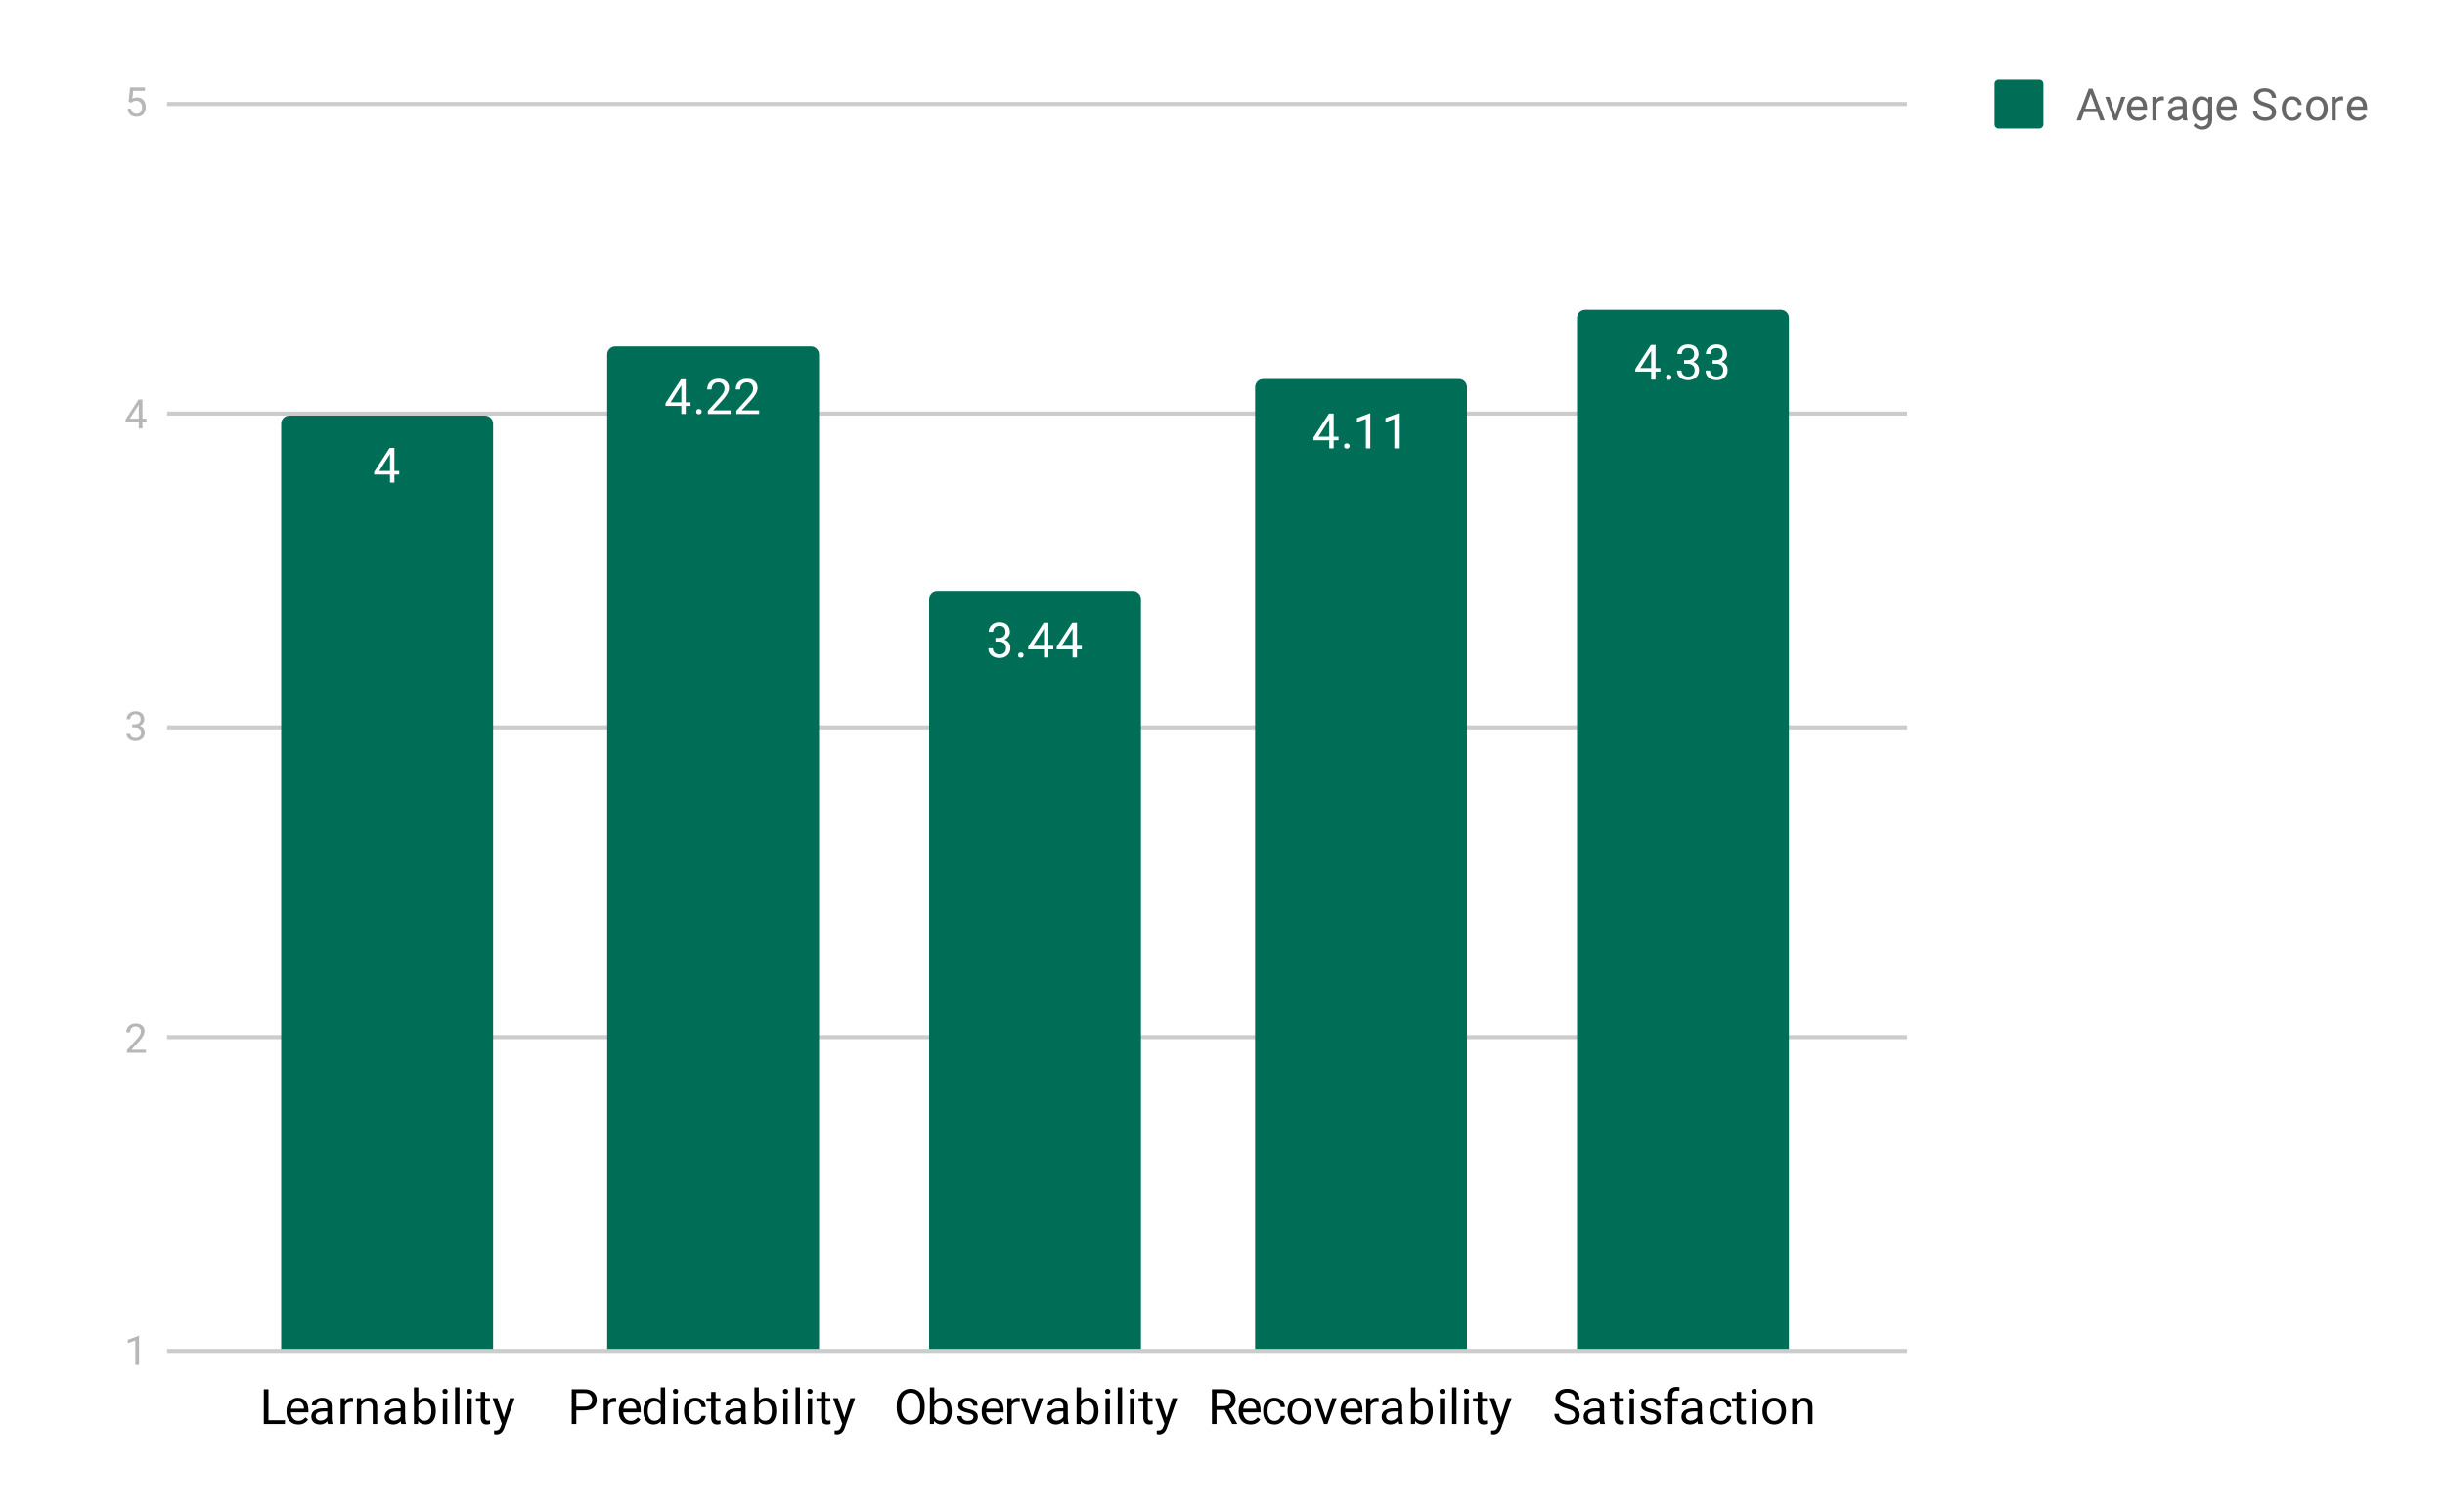 <svg version="1.1" viewBox="0.0 0.0 600.0 371.0" fill="none" stroke="none" stroke-linecap="square" stroke-miterlimit="10" width="600" height="371" xmlns:xlink="http://www.w3.org/1999/xlink" xmlns="http://www.w3.org/2000/svg"><path fill="#ffffff" d="M0 0L600.0 0L600.0 371.0L0 371.0L0 0Z" fill-rule="nonzero"/><path stroke="#cccccc" stroke-width="1.0" stroke-linecap="butt" d="M41.5 331.5L467.5 331.5" fill-rule="nonzero"/><path stroke="#cccccc" stroke-width="1.0" stroke-linecap="butt" d="M41.5 254.5L467.5 254.5" fill-rule="nonzero"/><path stroke="#cccccc" stroke-width="1.0" stroke-linecap="butt" d="M41.5 178.5L467.5 178.5" fill-rule="nonzero"/><path stroke="#cccccc" stroke-width="1.0" stroke-linecap="butt" d="M41.5 101.5L467.5 101.5" fill-rule="nonzero"/><path stroke="#cccccc" stroke-width="1.0" stroke-linecap="butt" d="M41.5 25.5L467.5 25.5" fill-rule="nonzero"/><clipPath id="id_0"><path d="M41.55 25.05L467.19 25.05L467.19 331.45L41.55 331.45L41.55 25.05Z" clip-rule="nonzero"/></clipPath><path stroke="#000000" stroke-width="0.0" stroke-linecap="butt" stroke-opacity="0.0" clip-path="url(#id_0)" d="M121.0 331.0L69.0 331.0L69.0 104.0C69.0 102.895 69.895 102.0 71.0 102.0L119.0 102.0C120.105 102.0 121.0 102.895 121.0 104.0Z" fill-rule="nonzero"/><path fill="#006d57" clip-path="url(#id_0)" d="M121.0 331.0L69.0 331.0L69.0 104.0C69.0 102.895 69.895 102.0 71.0 102.0L119.0 102.0C120.105 102.0 121.0 102.895 121.0 104.0Z" fill-rule="nonzero"/><path stroke="#000000" stroke-width="0.0" stroke-linecap="butt" stroke-opacity="0.0" clip-path="url(#id_0)" d="M201.0 331.0L149.0 331.0L149.0 87.0C149.0 85.895 149.895 85.0 151.0 85.0L199.0 85.0C200.105 85.0 201.0 85.895 201.0 87.0Z" fill-rule="nonzero"/><path fill="#006d57" clip-path="url(#id_0)" d="M201.0 331.0L149.0 331.0L149.0 87.0C149.0 85.895 149.895 85.0 151.0 85.0L199.0 85.0C200.105 85.0 201.0 85.895 201.0 87.0Z" fill-rule="nonzero"/><path stroke="#000000" stroke-width="0.0" stroke-linecap="butt" stroke-opacity="0.0" clip-path="url(#id_0)" d="M280.0 331.0L228.0 331.0L228.0 147.0C228.0 145.895 228.895 145.0 230.0 145.0L278.0 145.0C279.105 145.0 280.0 145.895 280.0 147.0Z" fill-rule="nonzero"/><path fill="#006d57" clip-path="url(#id_0)" d="M280.0 331.0L228.0 331.0L228.0 147.0C228.0 145.895 228.895 145.0 230.0 145.0L278.0 145.0C279.105 145.0 280.0 145.895 280.0 147.0Z" fill-rule="nonzero"/><path stroke="#000000" stroke-width="0.0" stroke-linecap="butt" stroke-opacity="0.0" clip-path="url(#id_0)" d="M360.0 331.0L308.0 331.0L308.0 95.0C308.0 93.895 308.895 93.0 310.0 93.0L358.0 93.0C359.105 93.0 360.0 93.895 360.0 95.0Z" fill-rule="nonzero"/><path fill="#006d57" clip-path="url(#id_0)" d="M360.0 331.0L308.0 331.0L308.0 95.0C308.0 93.895 308.895 93.0 310.0 93.0L358.0 93.0C359.105 93.0 360.0 93.895 360.0 95.0Z" fill-rule="nonzero"/><path stroke="#000000" stroke-width="0.0" stroke-linecap="butt" stroke-opacity="0.0" clip-path="url(#id_0)" d="M439.0 331.0L387.0 331.0L387.0 78.0C387.0 76.895 387.895 76.0 389.0 76.0L437.0 76.0C438.105 76.0 439.0 76.895 439.0 78.0Z" fill-rule="nonzero"/><path fill="#006d57" clip-path="url(#id_0)" d="M439.0 331.0L387.0 331.0L387.0 78.0C387.0 76.895 387.895 76.0 389.0 76.0L437.0 76.0C438.105 76.0 439.0 76.895 439.0 78.0Z" fill-rule="nonzero"/><path stroke="#006d57" stroke-width="3.0" stroke-linejoin="round" stroke-linecap="round" d="M96.781 115.591L97.969 115.591L97.969 116.466L96.781 116.466L96.781 118.45L95.703 118.45L95.703 116.466L91.812 116.466L91.812 115.825L95.625 109.919L96.781 109.919L96.781 115.591ZM93.047 115.591L95.703 115.591L95.703 111.403L95.562 111.638L93.047 115.591Z" fill-rule="nonzero"/><path fill="#ffffff" d="M96.781 115.591L97.969 115.591L97.969 116.466L96.781 116.466L96.781 118.45L95.703 118.45L95.703 116.466L91.812 116.466L91.812 115.825L95.625 109.919L96.781 109.919L96.781 115.591ZM93.047 115.591L95.703 115.591L95.703 111.403L95.562 111.638L93.047 115.591Z" fill-rule="nonzero"/><path stroke="#006d57" stroke-width="3.0" stroke-linejoin="round" stroke-linecap="round" d="M168.281 98.739L169.469 98.739L169.469 99.614L168.281 99.614L168.281 101.598L167.203 101.598L167.203 99.614L163.312 99.614L163.312 98.973L167.125 93.067L168.281 93.067L168.281 98.739ZM164.547 98.739L167.203 98.739L167.203 94.551L167.062 94.785L164.547 98.739ZM170.844 101.035Q170.844 100.754 171.0 100.567Q171.172 100.379 171.5 100.379Q171.844 100.379 172.016 100.567Q172.188 100.754 172.188 101.035Q172.188 101.301 172.016 101.489Q171.844 101.66 171.5 101.66Q171.172 101.66 171.0 101.489Q170.844 101.301 170.844 101.035ZM179.297 101.598L173.703 101.598L173.703 100.817L176.656 97.535Q177.312 96.785 177.562 96.332Q177.812 95.864 177.812 95.364Q177.812 94.692 177.406 94.27Q177.016 93.832 176.328 93.832Q175.531 93.832 175.078 94.301Q174.625 94.754 174.625 95.582L173.547 95.582Q173.547 94.395 174.297 93.676Q175.062 92.942 176.328 92.942Q177.531 92.942 178.219 93.567Q178.906 94.192 178.906 95.239Q178.906 96.489 177.297 98.239L175.016 100.707L179.297 100.707L179.297 101.598ZM186.297 101.598L180.703 101.598L180.703 100.817L183.656 97.535Q184.312 96.785 184.562 96.332Q184.812 95.864 184.812 95.364Q184.812 94.692 184.406 94.27Q184.016 93.832 183.328 93.832Q182.531 93.832 182.078 94.301Q181.625 94.754 181.625 95.582L180.547 95.582Q180.547 94.395 181.297 93.676Q182.062 92.942 183.328 92.942Q184.531 92.942 185.219 93.567Q185.906 94.192 185.906 95.239Q185.906 96.489 184.297 98.239L182.016 100.707L186.297 100.707L186.297 101.598Z" fill-rule="nonzero"/><path fill="#ffffff" d="M168.281 98.739L169.469 98.739L169.469 99.614L168.281 99.614L168.281 101.598L167.203 101.598L167.203 99.614L163.312 99.614L163.312 98.973L167.125 93.067L168.281 93.067L168.281 98.739ZM164.547 98.739L167.203 98.739L167.203 94.551L167.062 94.785L164.547 98.739ZM170.844 101.035Q170.844 100.754 171.0 100.567Q171.172 100.379 171.5 100.379Q171.844 100.379 172.016 100.567Q172.188 100.754 172.188 101.035Q172.188 101.301 172.016 101.489Q171.844 101.66 171.5 101.66Q171.172 101.66 171.0 101.489Q170.844 101.301 170.844 101.035ZM179.297 101.598L173.703 101.598L173.703 100.817L176.656 97.535Q177.312 96.785 177.562 96.332Q177.812 95.864 177.812 95.364Q177.812 94.692 177.406 94.27Q177.016 93.832 176.328 93.832Q175.531 93.832 175.078 94.301Q174.625 94.754 174.625 95.582L173.547 95.582Q173.547 94.395 174.297 93.676Q175.062 92.942 176.328 92.942Q177.531 92.942 178.219 93.567Q178.906 94.192 178.906 95.239Q178.906 96.489 177.297 98.239L175.016 100.707L179.297 100.707L179.297 101.598ZM186.297 101.598L180.703 101.598L180.703 100.817L183.656 97.535Q184.312 96.785 184.562 96.332Q184.812 95.864 184.812 95.364Q184.812 94.692 184.406 94.27Q184.016 93.832 183.328 93.832Q182.531 93.832 182.078 94.301Q181.625 94.754 181.625 95.582L180.547 95.582Q180.547 94.395 181.297 93.676Q182.062 92.942 183.328 92.942Q184.531 92.942 185.219 93.567Q185.906 94.192 185.906 95.239Q185.906 96.489 184.297 98.239L182.016 100.707L186.297 100.707L186.297 101.598Z" fill-rule="nonzero"/><path stroke="#006d57" stroke-width="3.0" stroke-linejoin="round" stroke-linecap="round" d="M244.281 156.549L245.094 156.549Q245.875 156.534 246.312 156.143Q246.75 155.752 246.75 155.08Q246.75 153.58 245.25 153.58Q244.547 153.58 244.125 153.987Q243.719 154.393 243.719 155.049L242.625 155.049Q242.625 154.034 243.359 153.362Q244.109 152.69 245.25 152.69Q246.453 152.69 247.141 153.33Q247.828 153.971 247.828 155.112Q247.828 155.674 247.469 156.19Q247.109 156.705 246.484 156.971Q247.188 157.19 247.562 157.705Q247.953 158.221 247.953 158.971Q247.953 160.112 247.203 160.799Q246.453 161.471 245.25 161.471Q244.062 161.471 243.297 160.815Q242.547 160.159 242.547 159.096L243.641 159.096Q243.641 159.768 244.078 160.174Q244.516 160.58 245.266 160.58Q246.047 160.58 246.453 160.174Q246.875 159.752 246.875 158.987Q246.875 158.252 246.422 157.862Q245.969 157.455 245.094 157.44L244.281 157.44L244.281 156.549ZM249.844 160.784Q249.844 160.502 250.0 160.315Q250.172 160.127 250.5 160.127Q250.844 160.127 251.016 160.315Q251.188 160.502 251.188 160.784Q251.188 161.049 251.016 161.237Q250.844 161.409 250.5 161.409Q250.172 161.409 250.0 161.237Q249.844 161.049 249.844 160.784ZM257.281 158.487L258.469 158.487L258.469 159.362L257.281 159.362L257.281 161.346L256.203 161.346L256.203 159.362L252.312 159.362L252.312 158.721L256.125 152.815L257.281 152.815L257.281 158.487ZM253.547 158.487L256.203 158.487L256.203 154.299L256.062 154.534L253.547 158.487ZM264.281 158.487L265.469 158.487L265.469 159.362L264.281 159.362L264.281 161.346L263.203 161.346L263.203 159.362L259.312 159.362L259.312 158.721L263.125 152.815L264.281 152.815L264.281 158.487ZM260.547 158.487L263.203 158.487L263.203 154.299L263.062 154.534L260.547 158.487Z" fill-rule="nonzero"/><path fill="#ffffff" d="M244.281 156.549L245.094 156.549Q245.875 156.534 246.312 156.143Q246.75 155.752 246.75 155.08Q246.75 153.58 245.25 153.58Q244.547 153.58 244.125 153.987Q243.719 154.393 243.719 155.049L242.625 155.049Q242.625 154.034 243.359 153.362Q244.109 152.69 245.25 152.69Q246.453 152.69 247.141 153.33Q247.828 153.971 247.828 155.112Q247.828 155.674 247.469 156.19Q247.109 156.705 246.484 156.971Q247.188 157.19 247.562 157.705Q247.953 158.221 247.953 158.971Q247.953 160.112 247.203 160.799Q246.453 161.471 245.25 161.471Q244.062 161.471 243.297 160.815Q242.547 160.159 242.547 159.096L243.641 159.096Q243.641 159.768 244.078 160.174Q244.516 160.58 245.266 160.58Q246.047 160.58 246.453 160.174Q246.875 159.752 246.875 158.987Q246.875 158.252 246.422 157.862Q245.969 157.455 245.094 157.44L244.281 157.44L244.281 156.549ZM249.844 160.784Q249.844 160.502 250.0 160.315Q250.172 160.127 250.5 160.127Q250.844 160.127 251.016 160.315Q251.188 160.502 251.188 160.784Q251.188 161.049 251.016 161.237Q250.844 161.409 250.5 161.409Q250.172 161.409 250.0 161.237Q249.844 161.049 249.844 160.784ZM257.281 158.487L258.469 158.487L258.469 159.362L257.281 159.362L257.281 161.346L256.203 161.346L256.203 159.362L252.312 159.362L252.312 158.721L256.125 152.815L257.281 152.815L257.281 158.487ZM253.547 158.487L256.203 158.487L256.203 154.299L256.062 154.534L253.547 158.487ZM264.281 158.487L265.469 158.487L265.469 159.362L264.281 159.362L264.281 161.346L263.203 161.346L263.203 159.362L259.312 159.362L259.312 158.721L263.125 152.815L264.281 152.815L264.281 158.487ZM260.547 158.487L263.203 158.487L263.203 154.299L263.062 154.534L260.547 158.487Z" fill-rule="nonzero"/><path stroke="#006d57" stroke-width="3.0" stroke-linejoin="round" stroke-linecap="round" d="M327.281 107.165L328.469 107.165L328.469 108.04L327.281 108.04L327.281 110.024L326.203 110.024L326.203 108.04L322.312 108.04L322.312 107.399L326.125 101.493L327.281 101.493L327.281 107.165ZM323.547 107.165L326.203 107.165L326.203 102.977L326.062 103.212L323.547 107.165ZM329.844 109.462Q329.844 109.18 330.0 108.993Q330.172 108.805 330.5 108.805Q330.844 108.805 331.016 108.993Q331.188 109.18 331.188 109.462Q331.188 109.727 331.016 109.915Q330.844 110.087 330.5 110.087Q330.172 110.087 330.0 109.915Q329.844 109.727 329.844 109.462ZM336.266 110.024L335.188 110.024L335.188 102.805L333.0 103.602L333.0 102.618L336.109 101.446L336.266 101.446L336.266 110.024ZM343.266 110.024L342.188 110.024L342.188 102.805L340.0 103.602L340.0 102.618L343.109 101.446L343.266 101.446L343.266 110.024Z" fill-rule="nonzero"/><path fill="#ffffff" d="M327.281 107.165L328.469 107.165L328.469 108.04L327.281 108.04L327.281 110.024L326.203 110.024L326.203 108.04L322.312 108.04L322.312 107.399L326.125 101.493L327.281 101.493L327.281 107.165ZM323.547 107.165L326.203 107.165L326.203 102.977L326.062 103.212L323.547 107.165ZM329.844 109.462Q329.844 109.18 330.0 108.993Q330.172 108.805 330.5 108.805Q330.844 108.805 331.016 108.993Q331.188 109.18 331.188 109.462Q331.188 109.727 331.016 109.915Q330.844 110.087 330.5 110.087Q330.172 110.087 330.0 109.915Q329.844 109.727 329.844 109.462ZM336.266 110.024L335.188 110.024L335.188 102.805L333.0 103.602L333.0 102.618L336.109 101.446L336.266 101.446L336.266 110.024ZM343.266 110.024L342.188 110.024L342.188 102.805L340.0 103.602L340.0 102.618L343.109 101.446L343.266 101.446L343.266 110.024Z" fill-rule="nonzero"/><path stroke="#006d57" stroke-width="3.0" stroke-linejoin="round" stroke-linecap="round" d="M406.281 90.313L407.469 90.313L407.469 91.188L406.281 91.188L406.281 93.172L405.203 93.172L405.203 91.188L401.312 91.188L401.312 90.547L405.125 84.641L406.281 84.641L406.281 90.313ZM402.547 90.313L405.203 90.313L405.203 86.125L405.062 86.359L402.547 90.313ZM408.844 92.609Q408.844 92.328 409.0 92.141Q409.172 91.953 409.5 91.953Q409.844 91.953 410.016 92.141Q410.188 92.328 410.188 92.609Q410.188 92.875 410.016 93.063Q409.844 93.234 409.5 93.234Q409.172 93.234 409.0 93.063Q408.844 92.875 408.844 92.609ZM413.281 88.375L414.094 88.375Q414.875 88.359 415.312 87.969Q415.75 87.578 415.75 86.906Q415.75 85.406 414.25 85.406Q413.547 85.406 413.125 85.813Q412.719 86.219 412.719 86.875L411.625 86.875Q411.625 85.859 412.359 85.188Q413.109 84.516 414.25 84.516Q415.453 84.516 416.141 85.156Q416.828 85.797 416.828 86.938Q416.828 87.5 416.469 88.016Q416.109 88.531 415.484 88.797Q416.188 89.016 416.562 89.531Q416.953 90.047 416.953 90.797Q416.953 91.938 416.203 92.625Q415.453 93.297 414.25 93.297Q413.062 93.297 412.297 92.641Q411.547 91.984 411.547 90.922L412.641 90.922Q412.641 91.594 413.078 92Q413.516 92.406 414.266 92.406Q415.047 92.406 415.453 92Q415.875 91.578 415.875 90.813Q415.875 90.078 415.422 89.688Q414.969 89.281 414.094 89.266L413.281 89.266L413.281 88.375ZM420.281 88.375L421.094 88.375Q421.875 88.359 422.312 87.969Q422.75 87.578 422.75 86.906Q422.75 85.406 421.25 85.406Q420.547 85.406 420.125 85.813Q419.719 86.219 419.719 86.875L418.625 86.875Q418.625 85.859 419.359 85.188Q420.109 84.516 421.25 84.516Q422.453 84.516 423.141 85.156Q423.828 85.797 423.828 86.938Q423.828 87.5 423.469 88.016Q423.109 88.531 422.484 88.797Q423.188 89.016 423.562 89.531Q423.953 90.047 423.953 90.797Q423.953 91.938 423.203 92.625Q422.453 93.297 421.25 93.297Q420.062 93.297 419.297 92.641Q418.547 91.984 418.547 90.922L419.641 90.922Q419.641 91.594 420.078 92Q420.516 92.406 421.266 92.406Q422.047 92.406 422.453 92Q422.875 91.578 422.875 90.813Q422.875 90.078 422.422 89.688Q421.969 89.281 421.094 89.266L420.281 89.266L420.281 88.375Z" fill-rule="nonzero"/><path fill="#ffffff" d="M406.281 90.313L407.469 90.313L407.469 91.188L406.281 91.188L406.281 93.172L405.203 93.172L405.203 91.188L401.312 91.188L401.312 90.547L405.125 84.641L406.281 84.641L406.281 90.313ZM402.547 90.313L405.203 90.313L405.203 86.125L405.062 86.359L402.547 90.313ZM408.844 92.609Q408.844 92.328 409.0 92.141Q409.172 91.953 409.5 91.953Q409.844 91.953 410.016 92.141Q410.188 92.328 410.188 92.609Q410.188 92.875 410.016 93.063Q409.844 93.234 409.5 93.234Q409.172 93.234 409.0 93.063Q408.844 92.875 408.844 92.609ZM413.281 88.375L414.094 88.375Q414.875 88.359 415.312 87.969Q415.75 87.578 415.75 86.906Q415.75 85.406 414.25 85.406Q413.547 85.406 413.125 85.813Q412.719 86.219 412.719 86.875L411.625 86.875Q411.625 85.859 412.359 85.188Q413.109 84.516 414.25 84.516Q415.453 84.516 416.141 85.156Q416.828 85.797 416.828 86.938Q416.828 87.5 416.469 88.016Q416.109 88.531 415.484 88.797Q416.188 89.016 416.562 89.531Q416.953 90.047 416.953 90.797Q416.953 91.938 416.203 92.625Q415.453 93.297 414.25 93.297Q413.062 93.297 412.297 92.641Q411.547 91.984 411.547 90.922L412.641 90.922Q412.641 91.594 413.078 92Q413.516 92.406 414.266 92.406Q415.047 92.406 415.453 92Q415.875 91.578 415.875 90.813Q415.875 90.078 415.422 89.688Q414.969 89.281 414.094 89.266L413.281 89.266L413.281 88.375ZM420.281 88.375L421.094 88.375Q421.875 88.359 422.312 87.969Q422.75 87.578 422.75 86.906Q422.75 85.406 421.25 85.406Q420.547 85.406 420.125 85.813Q419.719 86.219 419.719 86.875L418.625 86.875Q418.625 85.859 419.359 85.188Q420.109 84.516 421.25 84.516Q422.453 84.516 423.141 85.156Q423.828 85.797 423.828 86.938Q423.828 87.5 423.469 88.016Q423.109 88.531 422.484 88.797Q423.188 89.016 423.562 89.531Q423.953 90.047 423.953 90.797Q423.953 91.938 423.203 92.625Q422.453 93.297 421.25 93.297Q420.062 93.297 419.297 92.641Q418.547 91.984 418.547 90.922L419.641 90.922Q419.641 91.594 420.078 92Q420.516 92.406 421.266 92.406Q422.047 92.406 422.453 92Q422.875 91.578 422.875 90.813Q422.875 90.078 422.422 89.688Q421.969 89.281 421.094 89.266L420.281 89.266L420.281 88.375Z" fill-rule="nonzero"/><path fill="#b7b7b7" d="M34.112 334.95L33.206 334.95L33.206 328.934L31.378 329.591L31.378 328.778L33.972 327.809L34.112 327.809L34.112 334.95Z" fill-rule="nonzero"/><path fill="#b7b7b7" d="M35.8 258.35L31.144 258.35L31.144 257.694L33.597 254.959Q34.144 254.35 34.347 253.959Q34.566 253.569 34.566 253.147Q34.566 252.6 34.222 252.241Q33.894 251.881 33.331 251.881Q32.659 251.881 32.284 252.272Q31.909 252.647 31.909 253.334L31.003 253.334Q31.003 252.35 31.628 251.756Q32.269 251.147 33.331 251.147Q34.316 251.147 34.894 251.662Q35.472 252.178 35.472 253.053Q35.472 254.1 34.128 255.553L32.237 257.616L35.8 257.616L35.8 258.35Z" fill-rule="nonzero"/><path fill="#b7b7b7" d="M32.456 177.75L33.128 177.75Q33.769 177.75 34.128 177.422Q34.503 177.094 34.503 176.531Q34.503 175.281 33.253 175.281Q32.675 175.281 32.316 175.625Q31.972 175.953 31.972 176.5L31.066 176.5Q31.066 175.656 31.691 175.109Q32.316 174.547 33.253 174.547Q34.269 174.547 34.831 175.078Q35.409 175.609 35.409 176.547Q35.409 177.016 35.112 177.453Q34.816 177.891 34.284 178.109Q34.878 178.281 35.191 178.719Q35.519 179.141 35.519 179.766Q35.519 180.719 34.894 181.281Q34.269 181.844 33.269 181.844Q32.269 181.844 31.628 181.312Q31.003 180.766 31.003 179.875L31.925 179.875Q31.925 180.438 32.284 180.781Q32.644 181.109 33.269 181.109Q33.925 181.109 34.269 180.766Q34.612 180.422 34.612 179.781Q34.612 179.172 34.222 178.844Q33.847 178.5 33.128 178.5L32.456 178.5L32.456 177.75Z" fill-rule="nonzero"/><path fill="#b7b7b7" d="M34.956 102.759L35.941 102.759L35.941 103.494L34.956 103.494L34.956 105.15L34.05 105.15L34.05 103.494L30.816 103.494L30.816 102.963L33.987 98.041L34.956 98.041L34.956 102.759ZM31.831 102.759L34.05 102.759L34.05 99.275L33.941 99.478L31.831 102.759Z" fill-rule="nonzero"/><path fill="#b7b7b7" d="M31.55 24.988L31.925 21.441L35.566 21.441L35.566 22.269L32.691 22.269L32.472 24.206Q32.987 23.909 33.659 23.909Q34.628 23.909 35.191 24.55Q35.769 25.191 35.769 26.284Q35.769 27.378 35.175 28.019Q34.581 28.644 33.519 28.644Q32.581 28.644 31.972 28.128Q31.378 27.597 31.3 26.675L32.159 26.675Q32.237 27.284 32.581 27.597Q32.941 27.909 33.519 27.909Q34.144 27.909 34.503 27.488Q34.862 27.05 34.862 26.3Q34.862 25.581 34.472 25.159Q34.097 24.722 33.441 24.722Q32.862 24.722 32.519 24.972L32.284 25.175L31.55 24.988Z" fill-rule="nonzero"/><path fill="#000000" d="M65.877 348.528L69.924 348.528L69.924 349.45L64.737 349.45L64.737 340.919L65.877 340.919L65.877 348.528ZM73.205 349.575Q71.908 349.575 71.096 348.731Q70.299 347.872 70.299 346.45L70.299 346.262Q70.299 345.309 70.658 344.575Q71.018 343.825 71.658 343.419Q72.315 342.997 73.065 342.997Q74.299 342.997 74.987 343.809Q75.674 344.622 75.674 346.137L75.674 346.591L71.377 346.591Q71.408 347.528 71.924 348.106Q72.455 348.684 73.268 348.684Q73.83 348.684 74.221 348.45Q74.627 348.216 74.94 347.825L75.596 348.341Q74.799 349.575 73.205 349.575ZM73.065 343.887Q72.408 343.887 71.955 344.372Q71.518 344.841 71.424 345.7L74.596 345.7L74.596 345.622Q74.549 344.794 74.143 344.341Q73.752 343.887 73.065 343.887ZM80.487 349.45Q80.393 349.262 80.33 348.778Q79.58 349.575 78.533 349.575Q77.596 349.575 76.987 349.044Q76.393 348.512 76.393 347.684Q76.393 346.7 77.143 346.153Q77.893 345.606 79.268 345.606L80.315 345.606L80.315 345.106Q80.315 344.544 79.971 344.216Q79.643 343.872 78.971 343.872Q78.393 343.872 78.002 344.169Q77.612 344.45 77.612 344.872L76.518 344.872Q76.518 344.387 76.846 343.95Q77.19 343.512 77.768 343.262Q78.346 342.997 79.033 342.997Q80.143 342.997 80.752 343.544Q81.377 344.091 81.408 345.044L81.408 347.966Q81.408 348.841 81.627 349.356L81.627 349.45L80.487 349.45ZM78.69 348.622Q79.205 348.622 79.658 348.356Q80.112 348.091 80.315 347.669L80.315 346.372L79.471 346.372Q77.471 346.372 77.471 347.544Q77.471 348.044 77.815 348.341Q78.158 348.622 78.69 348.622ZM86.643 344.075Q86.393 344.044 86.112 344.044Q85.033 344.044 84.658 344.95L84.658 349.45L83.58 349.45L83.58 343.106L84.627 343.106L84.643 343.841Q85.174 342.997 86.158 342.997Q86.471 342.997 86.643 343.075L86.643 344.075ZM88.596 343.106L88.627 343.903Q89.362 342.997 90.533 342.997Q92.549 342.997 92.565 345.262L92.565 349.45L91.471 349.45L91.471 345.247Q91.471 344.575 91.158 344.247Q90.862 343.919 90.205 343.919Q89.674 343.919 89.268 344.2Q88.877 344.481 88.658 344.934L88.658 349.45L87.58 349.45L87.58 343.106L88.596 343.106ZM98.487 349.45Q98.393 349.262 98.33 348.778Q97.58 349.575 96.533 349.575Q95.596 349.575 94.987 349.044Q94.393 348.512 94.393 347.684Q94.393 346.7 95.143 346.153Q95.893 345.606 97.268 345.606L98.315 345.606L98.315 345.106Q98.315 344.544 97.971 344.216Q97.643 343.872 96.971 343.872Q96.393 343.872 96.002 344.169Q95.612 344.45 95.612 344.872L94.518 344.872Q94.518 344.387 94.846 343.95Q95.19 343.512 95.768 343.262Q96.346 342.997 97.033 342.997Q98.143 342.997 98.752 343.544Q99.377 344.091 99.408 345.044L99.408 347.966Q99.408 348.841 99.627 349.356L99.627 349.45L98.487 349.45ZM96.69 348.622Q97.205 348.622 97.658 348.356Q98.112 348.091 98.315 347.669L98.315 346.372L97.471 346.372Q95.471 346.372 95.471 347.544Q95.471 348.044 95.815 348.341Q96.158 348.622 96.69 348.622ZM106.94 346.356Q106.94 347.809 106.268 348.7Q105.612 349.575 104.487 349.575Q103.283 349.575 102.627 348.716L102.565 349.45L101.58 349.45L101.58 340.45L102.658 340.45L102.658 343.809Q103.315 342.997 104.471 342.997Q105.627 342.997 106.283 343.872Q106.94 344.731 106.94 346.262L106.94 346.356ZM105.862 346.231Q105.862 345.122 105.424 344.528Q105.002 343.919 104.205 343.919Q103.127 343.919 102.658 344.903L102.658 347.653Q103.158 348.653 104.205 348.653Q104.987 348.653 105.424 348.044Q105.862 347.434 105.862 346.231ZM109.752 349.45L108.674 349.45L108.674 343.106L109.752 343.106L109.752 349.45ZM108.58 341.434Q108.58 341.169 108.737 340.981Q108.908 340.794 109.221 340.794Q109.533 340.794 109.69 340.981Q109.862 341.169 109.862 341.434Q109.862 341.684 109.69 341.872Q109.533 342.044 109.221 342.044Q108.908 342.044 108.737 341.872Q108.58 341.684 108.58 341.434ZM112.752 349.45L111.674 349.45L111.674 340.45L112.752 340.45L112.752 349.45ZM115.752 349.45L114.674 349.45L114.674 343.106L115.752 343.106L115.752 349.45ZM114.58 341.434Q114.58 341.169 114.737 340.981Q114.908 340.794 115.221 340.794Q115.533 340.794 115.69 340.981Q115.862 341.169 115.862 341.434Q115.862 341.684 115.69 341.872Q115.533 342.044 115.221 342.044Q114.908 342.044 114.737 341.872Q114.58 341.684 114.58 341.434ZM119.049 341.575L119.049 343.106L120.221 343.106L120.221 343.95L119.049 343.95L119.049 347.872Q119.049 348.262 119.205 348.45Q119.362 348.637 119.737 348.637Q119.924 348.637 120.252 348.575L120.252 349.45Q119.83 349.575 119.424 349.575Q118.705 349.575 118.33 349.137Q117.955 348.684 117.955 347.872L117.955 343.95L116.799 343.95L116.799 343.106L117.955 343.106L117.955 341.575L119.049 341.575ZM123.643 347.856L125.127 343.106L126.283 343.106L123.737 350.434Q123.143 352.012 121.862 352.012L121.643 351.997L121.252 351.919L121.252 351.044L121.533 351.059Q122.096 351.059 122.393 350.841Q122.705 350.622 122.908 350.028L123.143 349.372L120.877 343.106L122.065 343.106L123.643 347.856Z" fill-rule="nonzero"/><path fill="#000000" d="M141.421 346.106L141.421 349.45L140.296 349.45L140.296 340.919L143.452 340.919Q144.842 340.919 145.639 341.637Q146.436 342.341 146.436 343.528Q146.436 344.762 145.655 345.434Q144.889 346.106 143.436 346.106L141.421 346.106ZM141.421 345.184L143.452 345.184Q144.358 345.184 144.827 344.762Q145.311 344.341 145.311 343.544Q145.311 342.778 144.827 342.325Q144.358 341.856 143.514 341.841L141.421 341.841L141.421 345.184ZM151.202 344.075Q150.952 344.044 150.671 344.044Q149.592 344.044 149.217 344.95L149.217 349.45L148.139 349.45L148.139 343.106L149.186 343.106L149.202 343.841Q149.733 342.997 150.717 342.997Q151.03 342.997 151.202 343.075L151.202 344.075ZM154.764 349.575Q153.467 349.575 152.655 348.731Q151.858 347.872 151.858 346.45L151.858 346.262Q151.858 345.309 152.217 344.575Q152.577 343.825 153.217 343.419Q153.874 342.997 154.624 342.997Q155.858 342.997 156.546 343.809Q157.233 344.622 157.233 346.137L157.233 346.591L152.936 346.591Q152.967 347.528 153.483 348.106Q154.014 348.684 154.827 348.684Q155.389 348.684 155.78 348.45Q156.186 348.216 156.499 347.825L157.155 348.341Q156.358 349.575 154.764 349.575ZM154.624 343.887Q153.967 343.887 153.514 344.372Q153.077 344.841 152.983 345.7L156.155 345.7L156.155 345.622Q156.108 344.794 155.702 344.341Q155.311 343.887 154.624 343.887ZM157.874 346.231Q157.874 344.762 158.561 343.887Q159.249 342.997 160.374 342.997Q161.483 342.997 162.139 343.747L162.139 340.45L163.217 340.45L163.217 349.45L162.217 349.45L162.171 348.762Q161.514 349.575 160.358 349.575Q159.264 349.575 158.561 348.669Q157.874 347.762 157.874 346.309L157.874 346.231ZM158.952 346.356Q158.952 347.434 159.389 348.044Q159.842 348.653 160.624 348.653Q161.655 348.653 162.139 347.716L162.139 344.809Q161.655 343.919 160.639 343.919Q159.842 343.919 159.389 344.528Q158.952 345.137 158.952 346.356ZM166.311 349.45L165.233 349.45L165.233 343.106L166.311 343.106L166.311 349.45ZM165.139 341.434Q165.139 341.169 165.296 340.981Q165.467 340.794 165.78 340.794Q166.092 340.794 166.249 340.981Q166.421 341.169 166.421 341.434Q166.421 341.684 166.249 341.872Q166.092 342.044 165.78 342.044Q165.467 342.044 165.296 341.872Q165.139 341.684 165.139 341.434ZM170.671 348.684Q171.249 348.684 171.686 348.341Q172.124 347.981 172.171 347.45L173.202 347.45Q173.171 347.997 172.811 348.497Q172.467 348.981 171.889 349.278Q171.327 349.575 170.671 349.575Q169.374 349.575 168.608 348.716Q167.858 347.841 167.858 346.341L167.858 346.153Q167.858 345.231 168.186 344.512Q168.53 343.794 169.155 343.403Q169.796 342.997 170.671 342.997Q171.733 342.997 172.436 343.637Q173.155 344.262 173.202 345.294L172.171 345.294Q172.124 344.669 171.702 344.278Q171.28 343.887 170.671 343.887Q169.842 343.887 169.389 344.481Q168.936 345.075 168.936 346.2L168.936 346.403Q168.936 347.497 169.389 348.091Q169.842 348.684 170.671 348.684ZM175.608 341.575L175.608 343.106L176.78 343.106L176.78 343.95L175.608 343.95L175.608 347.872Q175.608 348.262 175.764 348.45Q175.921 348.637 176.296 348.637Q176.483 348.637 176.811 348.575L176.811 349.45Q176.389 349.575 175.983 349.575Q175.264 349.575 174.889 349.137Q174.514 348.684 174.514 347.872L174.514 343.95L173.358 343.95L173.358 343.106L174.514 343.106L174.514 341.575L175.608 341.575ZM182.046 349.45Q181.952 349.262 181.889 348.778Q181.139 349.575 180.092 349.575Q179.155 349.575 178.546 349.044Q177.952 348.512 177.952 347.684Q177.952 346.7 178.702 346.153Q179.452 345.606 180.827 345.606L181.874 345.606L181.874 345.106Q181.874 344.544 181.53 344.216Q181.202 343.872 180.53 343.872Q179.952 343.872 179.561 344.169Q179.171 344.45 179.171 344.872L178.077 344.872Q178.077 344.387 178.405 343.95Q178.749 343.512 179.327 343.262Q179.905 342.997 180.592 342.997Q181.702 342.997 182.311 343.544Q182.936 344.091 182.967 345.044L182.967 347.966Q182.967 348.841 183.186 349.356L183.186 349.45L182.046 349.45ZM180.249 348.622Q180.764 348.622 181.217 348.356Q181.671 348.091 181.874 347.669L181.874 346.372L181.03 346.372Q179.03 346.372 179.03 347.544Q179.03 348.044 179.374 348.341Q179.717 348.622 180.249 348.622ZM190.499 346.356Q190.499 347.809 189.827 348.7Q189.171 349.575 188.046 349.575Q186.842 349.575 186.186 348.716L186.124 349.45L185.139 349.45L185.139 340.45L186.217 340.45L186.217 343.809Q186.874 342.997 188.03 342.997Q189.186 342.997 189.842 343.872Q190.499 344.731 190.499 346.262L190.499 346.356ZM189.421 346.231Q189.421 345.122 188.983 344.528Q188.561 343.919 187.764 343.919Q186.686 343.919 186.217 344.903L186.217 347.653Q186.717 348.653 187.764 348.653Q188.546 348.653 188.983 348.044Q189.421 347.434 189.421 346.231ZM193.311 349.45L192.233 349.45L192.233 343.106L193.311 343.106L193.311 349.45ZM192.139 341.434Q192.139 341.169 192.296 340.981Q192.467 340.794 192.78 340.794Q193.092 340.794 193.249 340.981Q193.421 341.169 193.421 341.434Q193.421 341.684 193.249 341.872Q193.092 342.044 192.78 342.044Q192.467 342.044 192.296 341.872Q192.139 341.684 192.139 341.434ZM196.311 349.45L195.233 349.45L195.233 340.45L196.311 340.45L196.311 349.45ZM199.311 349.45L198.233 349.45L198.233 343.106L199.311 343.106L199.311 349.45ZM198.139 341.434Q198.139 341.169 198.296 340.981Q198.467 340.794 198.78 340.794Q199.092 340.794 199.249 340.981Q199.421 341.169 199.421 341.434Q199.421 341.684 199.249 341.872Q199.092 342.044 198.78 342.044Q198.467 342.044 198.296 341.872Q198.139 341.684 198.139 341.434ZM202.608 341.575L202.608 343.106L203.78 343.106L203.78 343.95L202.608 343.95L202.608 347.872Q202.608 348.262 202.764 348.45Q202.921 348.637 203.296 348.637Q203.483 348.637 203.811 348.575L203.811 349.45Q203.389 349.575 202.983 349.575Q202.264 349.575 201.889 349.137Q201.514 348.684 201.514 347.872L201.514 343.95L200.358 343.95L200.358 343.106L201.514 343.106L201.514 341.575L202.608 341.575ZM207.202 347.856L208.686 343.106L209.842 343.106L207.296 350.434Q206.702 352.012 205.421 352.012L205.202 351.997L204.811 351.919L204.811 351.044L205.092 351.059Q205.655 351.059 205.952 350.841Q206.264 350.622 206.467 350.028L206.702 349.372L204.436 343.106L205.624 343.106L207.202 347.856Z" fill-rule="nonzero"/><path fill="#000000" d="M226.917 345.466Q226.917 346.716 226.495 347.653Q226.073 348.575 225.292 349.075Q224.526 349.575 223.495 349.575Q222.495 349.575 221.714 349.075Q220.933 348.575 220.495 347.669Q220.073 346.747 220.058 345.528L220.058 344.919Q220.058 343.684 220.479 342.747Q220.917 341.809 221.698 341.309Q222.479 340.794 223.495 340.794Q224.511 340.794 225.292 341.294Q226.073 341.794 226.495 342.731Q226.917 343.669 226.917 344.919L226.917 345.466ZM225.808 344.903Q225.808 343.387 225.198 342.575Q224.589 341.762 223.495 341.762Q222.417 341.762 221.808 342.575Q221.198 343.387 221.183 344.825L221.183 345.466Q221.183 346.934 221.792 347.778Q222.417 348.606 223.495 348.606Q224.589 348.606 225.183 347.825Q225.792 347.028 225.808 345.544L225.808 344.903ZM233.558 346.356Q233.558 347.809 232.886 348.7Q232.229 349.575 231.104 349.575Q229.901 349.575 229.245 348.716L229.183 349.45L228.198 349.45L228.198 340.45L229.276 340.45L229.276 343.809Q229.933 342.997 231.089 342.997Q232.245 342.997 232.901 343.872Q233.558 344.731 233.558 346.262L233.558 346.356ZM232.479 346.231Q232.479 345.122 232.042 344.528Q231.62 343.919 230.823 343.919Q229.745 343.919 229.276 344.903L229.276 347.653Q229.776 348.653 230.823 348.653Q231.604 348.653 232.042 348.044Q232.479 347.434 232.479 346.231ZM238.886 347.762Q238.886 347.325 238.542 347.091Q238.214 346.841 237.386 346.669Q236.573 346.497 236.089 346.247Q235.604 345.997 235.37 345.669Q235.151 345.325 235.151 344.856Q235.151 344.075 235.808 343.544Q236.464 342.997 237.495 342.997Q238.573 342.997 239.229 343.559Q239.901 344.106 239.901 344.966L238.823 344.966Q238.823 344.528 238.433 344.216Q238.058 343.887 237.495 343.887Q236.901 343.887 236.558 344.153Q236.229 344.403 236.229 344.809Q236.229 345.2 236.542 345.403Q236.854 345.606 237.667 345.794Q238.479 345.966 238.979 346.216Q239.479 346.466 239.714 346.825Q239.964 347.184 239.964 347.684Q239.964 348.544 239.276 349.059Q238.604 349.575 237.526 349.575Q236.761 349.575 236.167 349.309Q235.589 349.028 235.261 348.544Q234.933 348.059 234.933 347.497L236.011 347.497Q236.042 348.044 236.448 348.372Q236.854 348.684 237.526 348.684Q238.136 348.684 238.511 348.434Q238.886 348.184 238.886 347.762ZM243.823 349.575Q242.526 349.575 241.714 348.731Q240.917 347.872 240.917 346.45L240.917 346.262Q240.917 345.309 241.276 344.575Q241.636 343.825 242.276 343.419Q242.933 342.997 243.683 342.997Q244.917 342.997 245.604 343.809Q246.292 344.622 246.292 346.137L246.292 346.591L241.995 346.591Q242.026 347.528 242.542 348.106Q243.073 348.684 243.886 348.684Q244.448 348.684 244.839 348.45Q245.245 348.216 245.558 347.825L246.214 348.341Q245.417 349.575 243.823 349.575ZM243.683 343.887Q243.026 343.887 242.573 344.372Q242.136 344.841 242.042 345.7L245.214 345.7L245.214 345.622Q245.167 344.794 244.761 344.341Q244.37 343.887 243.683 343.887ZM250.261 344.075Q250.011 344.044 249.729 344.044Q248.651 344.044 248.276 344.95L248.276 349.45L247.198 349.45L247.198 343.106L248.245 343.106L248.261 343.841Q248.792 342.997 249.776 342.997Q250.089 342.997 250.261 343.075L250.261 344.075ZM253.276 347.981L254.854 343.106L255.964 343.106L253.683 349.45L252.854 349.45L250.558 343.106L251.667 343.106L253.276 347.981ZM261.104 349.45Q261.011 349.262 260.948 348.778Q260.198 349.575 259.151 349.575Q258.214 349.575 257.604 349.044Q257.011 348.512 257.011 347.684Q257.011 346.7 257.761 346.153Q258.511 345.606 259.886 345.606L260.933 345.606L260.933 345.106Q260.933 344.544 260.589 344.216Q260.261 343.872 259.589 343.872Q259.011 343.872 258.62 344.169Q258.229 344.45 258.229 344.872L257.136 344.872Q257.136 344.387 257.464 343.95Q257.808 343.512 258.386 343.262Q258.964 342.997 259.651 342.997Q260.761 342.997 261.37 343.544Q261.995 344.091 262.026 345.044L262.026 347.966Q262.026 348.841 262.245 349.356L262.245 349.45L261.104 349.45ZM259.308 348.622Q259.823 348.622 260.276 348.356Q260.729 348.091 260.933 347.669L260.933 346.372L260.089 346.372Q258.089 346.372 258.089 347.544Q258.089 348.044 258.433 348.341Q258.776 348.622 259.308 348.622ZM269.558 346.356Q269.558 347.809 268.886 348.7Q268.229 349.575 267.104 349.575Q265.901 349.575 265.245 348.716L265.183 349.45L264.198 349.45L264.198 340.45L265.276 340.45L265.276 343.809Q265.933 342.997 267.089 342.997Q268.245 342.997 268.901 343.872Q269.558 344.731 269.558 346.262L269.558 346.356ZM268.479 346.231Q268.479 345.122 268.042 344.528Q267.62 343.919 266.823 343.919Q265.745 343.919 265.276 344.903L265.276 347.653Q265.776 348.653 266.823 348.653Q267.604 348.653 268.042 348.044Q268.479 347.434 268.479 346.231ZM272.37 349.45L271.292 349.45L271.292 343.106L272.37 343.106L272.37 349.45ZM271.198 341.434Q271.198 341.169 271.354 340.981Q271.526 340.794 271.839 340.794Q272.151 340.794 272.308 340.981Q272.479 341.169 272.479 341.434Q272.479 341.684 272.308 341.872Q272.151 342.044 271.839 342.044Q271.526 342.044 271.354 341.872Q271.198 341.684 271.198 341.434ZM275.37 349.45L274.292 349.45L274.292 340.45L275.37 340.45L275.37 349.45ZM278.37 349.45L277.292 349.45L277.292 343.106L278.37 343.106L278.37 349.45ZM277.198 341.434Q277.198 341.169 277.354 340.981Q277.526 340.794 277.839 340.794Q278.151 340.794 278.308 340.981Q278.479 341.169 278.479 341.434Q278.479 341.684 278.308 341.872Q278.151 342.044 277.839 342.044Q277.526 342.044 277.354 341.872Q277.198 341.684 277.198 341.434ZM281.667 341.575L281.667 343.106L282.839 343.106L282.839 343.95L281.667 343.95L281.667 347.872Q281.667 348.262 281.823 348.45Q281.979 348.637 282.354 348.637Q282.542 348.637 282.87 348.575L282.87 349.45Q282.448 349.575 282.042 349.575Q281.323 349.575 280.948 349.137Q280.573 348.684 280.573 347.872L280.573 343.95L279.417 343.95L279.417 343.106L280.573 343.106L280.573 341.575L281.667 341.575ZM286.261 347.856L287.745 343.106L288.901 343.106L286.354 350.434Q285.761 352.012 284.479 352.012L284.261 351.997L283.87 351.919L283.87 351.044L284.151 351.059Q284.714 351.059 285.011 350.841Q285.323 350.622 285.526 350.028L285.761 349.372L283.495 343.106L284.683 343.106L286.261 347.856Z" fill-rule="nonzero"/><path fill="#000000" d="M300.554 345.997L298.538 345.997L298.538 349.45L297.413 349.45L297.413 340.919L300.241 340.919Q301.679 340.919 302.445 341.575Q303.226 342.231 303.226 343.481Q303.226 344.278 302.788 344.872Q302.366 345.466 301.601 345.762L303.601 349.372L303.601 349.45L302.398 349.45L300.554 345.997ZM298.538 345.075L300.273 345.075Q301.116 345.075 301.601 344.653Q302.101 344.216 302.101 343.481Q302.101 342.7 301.632 342.278Q301.163 341.856 300.273 341.841L298.538 341.841L298.538 345.075ZM306.882 349.575Q305.585 349.575 304.773 348.731Q303.976 347.872 303.976 346.45L303.976 346.262Q303.976 345.309 304.335 344.575Q304.695 343.825 305.335 343.419Q305.991 342.997 306.741 342.997Q307.976 342.997 308.663 343.809Q309.351 344.622 309.351 346.137L309.351 346.591L305.054 346.591Q305.085 347.528 305.601 348.106Q306.132 348.684 306.945 348.684Q307.507 348.684 307.898 348.45Q308.304 348.216 308.616 347.825L309.273 348.341Q308.476 349.575 306.882 349.575ZM306.741 343.887Q306.085 343.887 305.632 344.372Q305.195 344.841 305.101 345.7L308.273 345.7L308.273 345.622Q308.226 344.794 307.82 344.341Q307.429 343.887 306.741 343.887ZM312.788 348.684Q313.366 348.684 313.804 348.341Q314.241 347.981 314.288 347.45L315.32 347.45Q315.288 347.997 314.929 348.497Q314.585 348.981 314.007 349.278Q313.445 349.575 312.788 349.575Q311.491 349.575 310.726 348.716Q309.976 347.841 309.976 346.341L309.976 346.153Q309.976 345.231 310.304 344.512Q310.648 343.794 311.273 343.403Q311.913 342.997 312.788 342.997Q313.851 342.997 314.554 343.637Q315.273 344.262 315.32 345.294L314.288 345.294Q314.241 344.669 313.82 344.278Q313.398 343.887 312.788 343.887Q311.96 343.887 311.507 344.481Q311.054 345.075 311.054 346.2L311.054 346.403Q311.054 347.497 311.507 348.091Q311.96 348.684 312.788 348.684ZM315.96 346.216Q315.96 345.294 316.32 344.544Q316.695 343.794 317.351 343.403Q318.007 342.997 318.835 342.997Q320.132 342.997 320.929 343.887Q321.741 344.778 321.741 346.278L321.741 346.356Q321.741 347.278 321.382 348.012Q321.023 348.747 320.366 349.169Q319.71 349.575 318.851 349.575Q317.57 349.575 316.757 348.684Q315.96 347.778 315.96 346.294L315.96 346.216ZM317.054 346.356Q317.054 347.403 317.538 348.044Q318.038 348.684 318.851 348.684Q319.679 348.684 320.163 348.044Q320.648 347.387 320.648 346.216Q320.648 345.184 320.148 344.544Q319.663 343.887 318.835 343.887Q318.038 343.887 317.538 344.528Q317.054 345.153 317.054 346.356ZM325.335 347.981L326.913 343.106L328.023 343.106L325.741 349.45L324.913 349.45L322.616 343.106L323.726 343.106L325.335 347.981ZM331.882 349.575Q330.585 349.575 329.773 348.731Q328.976 347.872 328.976 346.45L328.976 346.262Q328.976 345.309 329.335 344.575Q329.695 343.825 330.335 343.419Q330.991 342.997 331.741 342.997Q332.976 342.997 333.663 343.809Q334.351 344.622 334.351 346.137L334.351 346.591L330.054 346.591Q330.085 347.528 330.601 348.106Q331.132 348.684 331.945 348.684Q332.507 348.684 332.898 348.45Q333.304 348.216 333.616 347.825L334.273 348.341Q333.476 349.575 331.882 349.575ZM331.741 343.887Q331.085 343.887 330.632 344.372Q330.195 344.841 330.101 345.7L333.273 345.7L333.273 345.622Q333.226 344.794 332.82 344.341Q332.429 343.887 331.741 343.887ZM338.32 344.075Q338.07 344.044 337.788 344.044Q336.71 344.044 336.335 344.95L336.335 349.45L335.257 349.45L335.257 343.106L336.304 343.106L336.32 343.841Q336.851 342.997 337.835 342.997Q338.148 342.997 338.32 343.075L338.32 344.075ZM343.163 349.45Q343.07 349.262 343.007 348.778Q342.257 349.575 341.21 349.575Q340.273 349.575 339.663 349.044Q339.07 348.512 339.07 347.684Q339.07 346.7 339.82 346.153Q340.57 345.606 341.945 345.606L342.991 345.606L342.991 345.106Q342.991 344.544 342.648 344.216Q342.32 343.872 341.648 343.872Q341.07 343.872 340.679 344.169Q340.288 344.45 340.288 344.872L339.195 344.872Q339.195 344.387 339.523 343.95Q339.866 343.512 340.445 343.262Q341.023 342.997 341.71 342.997Q342.82 342.997 343.429 343.544Q344.054 344.091 344.085 345.044L344.085 347.966Q344.085 348.841 344.304 349.356L344.304 349.45L343.163 349.45ZM341.366 348.622Q341.882 348.622 342.335 348.356Q342.788 348.091 342.991 347.669L342.991 346.372L342.148 346.372Q340.148 346.372 340.148 347.544Q340.148 348.044 340.491 348.341Q340.835 348.622 341.366 348.622ZM351.616 346.356Q351.616 347.809 350.945 348.7Q350.288 349.575 349.163 349.575Q347.96 349.575 347.304 348.716L347.241 349.45L346.257 349.45L346.257 340.45L347.335 340.45L347.335 343.809Q347.991 342.997 349.148 342.997Q350.304 342.997 350.96 343.872Q351.616 344.731 351.616 346.262L351.616 346.356ZM350.538 346.231Q350.538 345.122 350.101 344.528Q349.679 343.919 348.882 343.919Q347.804 343.919 347.335 344.903L347.335 347.653Q347.835 348.653 348.882 348.653Q349.663 348.653 350.101 348.044Q350.538 347.434 350.538 346.231ZM354.429 349.45L353.351 349.45L353.351 343.106L354.429 343.106L354.429 349.45ZM353.257 341.434Q353.257 341.169 353.413 340.981Q353.585 340.794 353.898 340.794Q354.21 340.794 354.366 340.981Q354.538 341.169 354.538 341.434Q354.538 341.684 354.366 341.872Q354.21 342.044 353.898 342.044Q353.585 342.044 353.413 341.872Q353.257 341.684 353.257 341.434ZM357.429 349.45L356.351 349.45L356.351 340.45L357.429 340.45L357.429 349.45ZM360.429 349.45L359.351 349.45L359.351 343.106L360.429 343.106L360.429 349.45ZM359.257 341.434Q359.257 341.169 359.413 340.981Q359.585 340.794 359.898 340.794Q360.21 340.794 360.366 340.981Q360.538 341.169 360.538 341.434Q360.538 341.684 360.366 341.872Q360.21 342.044 359.898 342.044Q359.585 342.044 359.413 341.872Q359.257 341.684 359.257 341.434ZM363.726 341.575L363.726 343.106L364.898 343.106L364.898 343.95L363.726 343.95L363.726 347.872Q363.726 348.262 363.882 348.45Q364.038 348.637 364.413 348.637Q364.601 348.637 364.929 348.575L364.929 349.45Q364.507 349.575 364.101 349.575Q363.382 349.575 363.007 349.137Q362.632 348.684 362.632 347.872L362.632 343.95L361.476 343.95L361.476 343.106L362.632 343.106L362.632 341.575L363.726 341.575ZM368.32 347.856L369.804 343.106L370.96 343.106L368.413 350.434Q367.82 352.012 366.538 352.012L366.32 351.997L365.929 351.919L365.929 351.044L366.21 351.059Q366.773 351.059 367.07 350.841Q367.382 350.622 367.585 350.028L367.82 349.372L365.554 343.106L366.741 343.106L368.32 347.856Z" fill-rule="nonzero"/><path fill="#000000" d="M384.488 345.653Q383.05 345.231 382.378 344.622Q381.722 344.012 381.722 343.122Q381.722 342.122 382.519 341.466Q383.332 340.794 384.628 340.794Q385.503 340.794 386.191 341.137Q386.878 341.481 387.253 342.075Q387.644 342.669 387.644 343.387L386.503 343.387Q386.503 342.606 386.003 342.169Q385.519 341.731 384.628 341.731Q383.8 341.731 383.332 342.106Q382.863 342.466 382.863 343.106Q382.863 343.637 383.3 343.997Q383.753 344.356 384.816 344.653Q385.878 344.95 386.472 345.309Q387.082 345.669 387.363 346.153Q387.66 346.637 387.66 347.278Q387.66 348.325 386.847 348.95Q386.035 349.575 384.691 349.575Q383.8 349.575 383.035 349.231Q382.285 348.887 381.863 348.309Q381.457 347.716 381.457 346.981L382.582 346.981Q382.582 347.747 383.16 348.2Q383.738 348.653 384.691 348.653Q385.582 348.653 386.05 348.294Q386.519 347.919 386.519 347.294Q386.519 346.669 386.082 346.325Q385.644 345.981 384.488 345.653ZM392.722 349.45Q392.628 349.262 392.566 348.778Q391.816 349.575 390.769 349.575Q389.832 349.575 389.222 349.044Q388.628 348.512 388.628 347.684Q388.628 346.7 389.378 346.153Q390.128 345.606 391.503 345.606L392.55 345.606L392.55 345.106Q392.55 344.544 392.207 344.216Q391.878 343.872 391.207 343.872Q390.628 343.872 390.238 344.169Q389.847 344.45 389.847 344.872L388.753 344.872Q388.753 344.387 389.082 343.95Q389.425 343.512 390.003 343.262Q390.582 342.997 391.269 342.997Q392.378 342.997 392.988 343.544Q393.613 344.091 393.644 345.044L393.644 347.966Q393.644 348.841 393.863 349.356L393.863 349.45L392.722 349.45ZM390.925 348.622Q391.441 348.622 391.894 348.356Q392.347 348.091 392.55 347.669L392.55 346.372L391.707 346.372Q389.707 346.372 389.707 347.544Q389.707 348.044 390.05 348.341Q390.394 348.622 390.925 348.622ZM397.285 341.575L397.285 343.106L398.457 343.106L398.457 343.95L397.285 343.95L397.285 347.872Q397.285 348.262 397.441 348.45Q397.597 348.637 397.972 348.637Q398.16 348.637 398.488 348.575L398.488 349.45Q398.066 349.575 397.66 349.575Q396.941 349.575 396.566 349.137Q396.191 348.684 396.191 347.872L396.191 343.95L395.035 343.95L395.035 343.106L396.191 343.106L396.191 341.575L397.285 341.575ZM400.988 349.45L399.91 349.45L399.91 343.106L400.988 343.106L400.988 349.45ZM399.816 341.434Q399.816 341.169 399.972 340.981Q400.144 340.794 400.457 340.794Q400.769 340.794 400.925 340.981Q401.097 341.169 401.097 341.434Q401.097 341.684 400.925 341.872Q400.769 342.044 400.457 342.044Q400.144 342.044 399.972 341.872Q399.816 341.684 399.816 341.434ZM406.503 347.762Q406.503 347.325 406.16 347.091Q405.832 346.841 405.003 346.669Q404.191 346.497 403.707 346.247Q403.222 345.997 402.988 345.669Q402.769 345.325 402.769 344.856Q402.769 344.075 403.425 343.544Q404.082 342.997 405.113 342.997Q406.191 342.997 406.847 343.559Q407.519 344.106 407.519 344.966L406.441 344.966Q406.441 344.528 406.05 344.216Q405.675 343.887 405.113 343.887Q404.519 343.887 404.175 344.153Q403.847 344.403 403.847 344.809Q403.847 345.2 404.16 345.403Q404.472 345.606 405.285 345.794Q406.097 345.966 406.597 346.216Q407.097 346.466 407.332 346.825Q407.582 347.184 407.582 347.684Q407.582 348.544 406.894 349.059Q406.222 349.575 405.144 349.575Q404.378 349.575 403.785 349.309Q403.207 349.028 402.878 348.544Q402.55 348.059 402.55 347.497L403.628 347.497Q403.66 348.044 404.066 348.372Q404.472 348.684 405.144 348.684Q405.753 348.684 406.128 348.434Q406.503 348.184 406.503 347.762ZM409.347 349.45L409.347 343.95L408.347 343.95L408.347 343.106L409.347 343.106L409.347 342.466Q409.347 341.434 409.878 340.887Q410.425 340.325 411.425 340.325Q411.8 340.325 412.175 340.419L412.113 341.309Q411.832 341.247 411.535 341.247Q411.003 341.247 410.707 341.559Q410.425 341.872 410.425 342.434L410.425 343.106L411.785 343.106L411.785 343.95L410.425 343.95L410.425 349.45L409.347 349.45ZM416.722 349.45Q416.628 349.262 416.566 348.778Q415.816 349.575 414.769 349.575Q413.832 349.575 413.222 349.044Q412.628 348.512 412.628 347.684Q412.628 346.7 413.378 346.153Q414.128 345.606 415.503 345.606L416.55 345.606L416.55 345.106Q416.55 344.544 416.207 344.216Q415.878 343.872 415.207 343.872Q414.628 343.872 414.238 344.169Q413.847 344.45 413.847 344.872L412.753 344.872Q412.753 344.387 413.082 343.95Q413.425 343.512 414.003 343.262Q414.582 342.997 415.269 342.997Q416.378 342.997 416.988 343.544Q417.613 344.091 417.644 345.044L417.644 347.966Q417.644 348.841 417.863 349.356L417.863 349.45L416.722 349.45ZM414.925 348.622Q415.441 348.622 415.894 348.356Q416.347 348.091 416.55 347.669L416.55 346.372L415.707 346.372Q413.707 346.372 413.707 347.544Q413.707 348.044 414.05 348.341Q414.394 348.622 414.925 348.622ZM422.347 348.684Q422.925 348.684 423.363 348.341Q423.8 347.981 423.847 347.45L424.878 347.45Q424.847 347.997 424.488 348.497Q424.144 348.981 423.566 349.278Q423.003 349.575 422.347 349.575Q421.05 349.575 420.285 348.716Q419.535 347.841 419.535 346.341L419.535 346.153Q419.535 345.231 419.863 344.512Q420.207 343.794 420.832 343.403Q421.472 342.997 422.347 342.997Q423.41 342.997 424.113 343.637Q424.832 344.262 424.878 345.294L423.847 345.294Q423.8 344.669 423.378 344.278Q422.957 343.887 422.347 343.887Q421.519 343.887 421.066 344.481Q420.613 345.075 420.613 346.2L420.613 346.403Q420.613 347.497 421.066 348.091Q421.519 348.684 422.347 348.684ZM427.285 341.575L427.285 343.106L428.457 343.106L428.457 343.95L427.285 343.95L427.285 347.872Q427.285 348.262 427.441 348.45Q427.597 348.637 427.972 348.637Q428.16 348.637 428.488 348.575L428.488 349.45Q428.066 349.575 427.66 349.575Q426.941 349.575 426.566 349.137Q426.191 348.684 426.191 347.872L426.191 343.95L425.035 343.95L425.035 343.106L426.191 343.106L426.191 341.575L427.285 341.575ZM430.988 349.45L429.91 349.45L429.91 343.106L430.988 343.106L430.988 349.45ZM429.816 341.434Q429.816 341.169 429.972 340.981Q430.144 340.794 430.457 340.794Q430.769 340.794 430.925 340.981Q431.097 341.169 431.097 341.434Q431.097 341.684 430.925 341.872Q430.769 342.044 430.457 342.044Q430.144 342.044 429.972 341.872Q429.816 341.684 429.816 341.434ZM432.519 346.216Q432.519 345.294 432.878 344.544Q433.253 343.794 433.91 343.403Q434.566 342.997 435.394 342.997Q436.691 342.997 437.488 343.887Q438.3 344.778 438.3 346.278L438.3 346.356Q438.3 347.278 437.941 348.012Q437.582 348.747 436.925 349.169Q436.269 349.575 435.41 349.575Q434.128 349.575 433.316 348.684Q432.519 347.778 432.519 346.294L432.519 346.216ZM433.613 346.356Q433.613 347.403 434.097 348.044Q434.597 348.684 435.41 348.684Q436.238 348.684 436.722 348.044Q437.207 347.387 437.207 346.216Q437.207 345.184 436.707 344.544Q436.222 343.887 435.394 343.887Q434.597 343.887 434.097 344.528Q433.613 345.153 433.613 346.356ZM440.832 343.106L440.863 343.903Q441.597 342.997 442.769 342.997Q444.785 342.997 444.8 345.262L444.8 349.45L443.707 349.45L443.707 345.247Q443.707 344.575 443.394 344.247Q443.097 343.919 442.441 343.919Q441.91 343.919 441.503 344.2Q441.113 344.481 440.894 344.934L440.894 349.45L439.816 349.45L439.816 343.106L440.832 343.106Z" fill-rule="nonzero"/><path fill="#006d57" d="M489.45 20.55C489.45 19.998 489.898 19.55 490.45 19.55L500.45 19.55C501.002 19.55 501.45 19.998 501.45 20.55L501.45 30.55C501.45 31.102 501.002 31.55 500.45 31.55L490.45 31.55C489.898 31.55 489.45 31.102 489.45 30.55Z" fill-rule="nonzero"/><path fill="#666666" d="M514.669 27.503L511.403 27.503L510.669 29.55L509.606 29.55L512.591 21.722L513.497 21.722L516.481 29.55L515.419 29.55L514.669 27.503ZM511.716 26.659L514.372 26.659L513.044 23.003L511.716 26.659ZM519.122 28.206L520.559 23.738L521.575 23.738L519.497 29.55L518.731 29.55L516.622 23.738L517.638 23.738L519.122 28.206ZM524.606 29.659Q523.434 29.659 522.684 28.894Q521.95 28.113 521.95 26.8L521.95 26.628Q521.95 25.753 522.278 25.081Q522.606 24.394 523.2 24.019Q523.794 23.628 524.497 23.628Q525.622 23.628 526.247 24.378Q526.888 25.128 526.888 26.519L526.888 26.925L522.95 26.925Q522.966 27.784 523.434 28.316Q523.919 28.847 524.669 28.847Q525.2 28.847 525.559 28.628Q525.919 28.409 526.2 28.066L526.809 28.534Q526.075 29.659 524.606 29.659ZM524.497 24.441Q523.888 24.441 523.481 24.878Q523.075 25.316 522.981 26.113L525.888 26.113L525.888 26.034Q525.841 25.284 525.466 24.863Q525.106 24.441 524.497 24.441ZM531.013 24.628Q530.778 24.597 530.528 24.597Q529.544 24.597 529.2 25.425L529.2 29.55L528.2 29.55L528.2 23.738L529.169 23.738L529.184 24.409Q529.669 23.628 530.575 23.628Q530.856 23.628 531.013 23.706L531.013 24.628ZM535.794 29.55Q535.7 29.378 535.653 28.941Q534.95 29.659 533.997 29.659Q533.138 29.659 532.575 29.175Q532.028 28.691 532.028 27.941Q532.028 27.034 532.716 26.534Q533.419 26.019 534.669 26.019L535.638 26.019L535.638 25.566Q535.638 25.05 535.325 24.738Q535.013 24.425 534.403 24.425Q533.872 24.425 533.513 24.706Q533.153 24.972 533.153 25.347L532.153 25.347Q532.153 24.909 532.466 24.503Q532.778 24.097 533.294 23.863Q533.825 23.628 534.466 23.628Q535.466 23.628 536.028 24.128Q536.606 24.628 536.622 25.519L536.622 28.191Q536.622 28.988 536.825 29.456L536.825 29.55L535.794 29.55ZM534.138 28.8Q534.606 28.8 535.028 28.566Q535.45 28.316 535.638 27.925L535.638 26.738L534.856 26.738Q533.028 26.738 533.028 27.8Q533.028 28.269 533.341 28.534Q533.653 28.8 534.138 28.8ZM537.966 26.597Q537.966 25.238 538.591 24.441Q539.216 23.628 540.263 23.628Q541.325 23.628 541.919 24.378L541.966 23.738L542.872 23.738L542.872 29.409Q542.872 30.534 542.2 31.175Q541.544 31.831 540.403 31.831Q539.778 31.831 539.169 31.566Q538.575 31.3 538.263 30.831L538.778 30.238Q539.419 31.034 540.341 31.034Q541.059 31.034 541.466 30.613Q541.872 30.206 541.872 29.472L541.872 28.972Q541.278 29.659 540.247 29.659Q539.231 29.659 538.591 28.847Q537.966 28.019 537.966 26.597ZM538.966 26.706Q538.966 27.691 539.372 28.253Q539.778 28.816 540.497 28.816Q541.434 28.816 541.872 27.956L541.872 25.3Q541.419 24.472 540.513 24.472Q539.778 24.472 539.372 25.034Q538.966 25.597 538.966 26.706ZM546.606 29.659Q545.434 29.659 544.684 28.894Q543.95 28.113 543.95 26.8L543.95 26.628Q543.95 25.753 544.278 25.081Q544.606 24.394 545.2 24.019Q545.794 23.628 546.497 23.628Q547.622 23.628 548.247 24.378Q548.888 25.128 548.888 26.519L548.888 26.925L544.95 26.925Q544.966 27.784 545.434 28.316Q545.919 28.847 546.669 28.847Q547.2 28.847 547.559 28.628Q547.919 28.409 548.2 28.066L548.809 28.534Q548.075 29.659 546.606 29.659ZM546.497 24.441Q545.888 24.441 545.481 24.878Q545.075 25.316 544.981 26.113L547.888 26.113L547.888 26.034Q547.841 25.284 547.466 24.863Q547.106 24.441 546.497 24.441ZM555.669 26.066Q554.341 25.675 553.731 25.128Q553.122 24.566 553.122 23.753Q553.122 22.831 553.856 22.238Q554.606 21.628 555.778 21.628Q556.591 21.628 557.216 21.941Q557.856 22.238 558.2 22.8Q558.544 23.347 558.544 23.988L557.513 23.988Q557.513 23.284 557.059 22.878Q556.606 22.472 555.778 22.472Q555.028 22.472 554.591 22.816Q554.169 23.144 554.169 23.738Q554.169 24.222 554.575 24.55Q554.981 24.878 555.95 25.159Q556.934 25.425 557.481 25.753Q558.028 26.081 558.294 26.534Q558.559 26.972 558.559 27.566Q558.559 28.519 557.809 29.097Q557.075 29.659 555.841 29.659Q555.028 29.659 554.325 29.347Q553.638 29.034 553.263 28.503Q552.888 27.972 552.888 27.284L553.919 27.284Q553.919 27.988 554.434 28.409Q554.966 28.816 555.841 28.816Q556.653 28.816 557.091 28.488Q557.528 28.144 557.528 27.581Q557.528 27.003 557.122 26.691Q556.716 26.363 555.669 26.066ZM562.528 28.847Q563.059 28.847 563.45 28.534Q563.856 28.206 563.903 27.722L564.841 27.722Q564.809 28.222 564.497 28.675Q564.184 29.113 563.653 29.394Q563.122 29.659 562.528 29.659Q561.341 29.659 560.638 28.863Q559.95 28.066 559.95 26.691L559.95 26.534Q559.95 25.675 560.263 25.019Q560.575 24.363 561.153 24.003Q561.731 23.628 562.528 23.628Q563.513 23.628 564.153 24.222Q564.794 24.8 564.841 25.738L563.903 25.738Q563.856 25.175 563.466 24.816Q563.091 24.441 562.528 24.441Q561.778 24.441 561.356 24.988Q560.934 25.534 560.934 26.566L560.934 26.753Q560.934 27.769 561.341 28.316Q561.763 28.847 562.528 28.847ZM565.934 26.597Q565.934 25.738 566.263 25.066Q566.606 24.378 567.2 24.003Q567.809 23.628 568.575 23.628Q569.763 23.628 570.497 24.456Q571.231 25.269 571.231 26.644L571.231 26.706Q571.231 27.55 570.903 28.238Q570.575 28.909 569.966 29.284Q569.372 29.659 568.591 29.659Q567.403 29.659 566.669 28.847Q565.934 28.019 565.934 26.659L565.934 26.597ZM566.934 26.706Q566.934 27.675 567.388 28.269Q567.841 28.847 568.591 28.847Q569.341 28.847 569.778 28.253Q570.231 27.659 570.231 26.597Q570.231 25.628 569.778 25.034Q569.325 24.441 568.575 24.441Q567.841 24.441 567.388 25.034Q566.934 25.613 566.934 26.706ZM575.013 24.628Q574.778 24.597 574.528 24.597Q573.544 24.597 573.2 25.425L573.2 29.55L572.2 29.55L572.2 23.738L573.169 23.738L573.184 24.409Q573.669 23.628 574.575 23.628Q574.856 23.628 575.013 23.706L575.013 24.628ZM578.606 29.659Q577.434 29.659 576.684 28.894Q575.95 28.113 575.95 26.8L575.95 26.628Q575.95 25.753 576.278 25.081Q576.606 24.394 577.2 24.019Q577.794 23.628 578.497 23.628Q579.622 23.628 580.247 24.378Q580.888 25.128 580.888 26.519L580.888 26.925L576.95 26.925Q576.966 27.784 577.434 28.316Q577.919 28.847 578.669 28.847Q579.2 28.847 579.559 28.628Q579.919 28.409 580.2 28.066L580.809 28.534Q580.075 29.659 578.606 29.659ZM578.497 24.441Q577.888 24.441 577.481 24.878Q577.075 25.316 576.981 26.113L579.888 26.113L579.888 26.034Q579.841 25.284 579.466 24.863Q579.106 24.441 578.497 24.441Z" fill-rule="nonzero"/></svg>